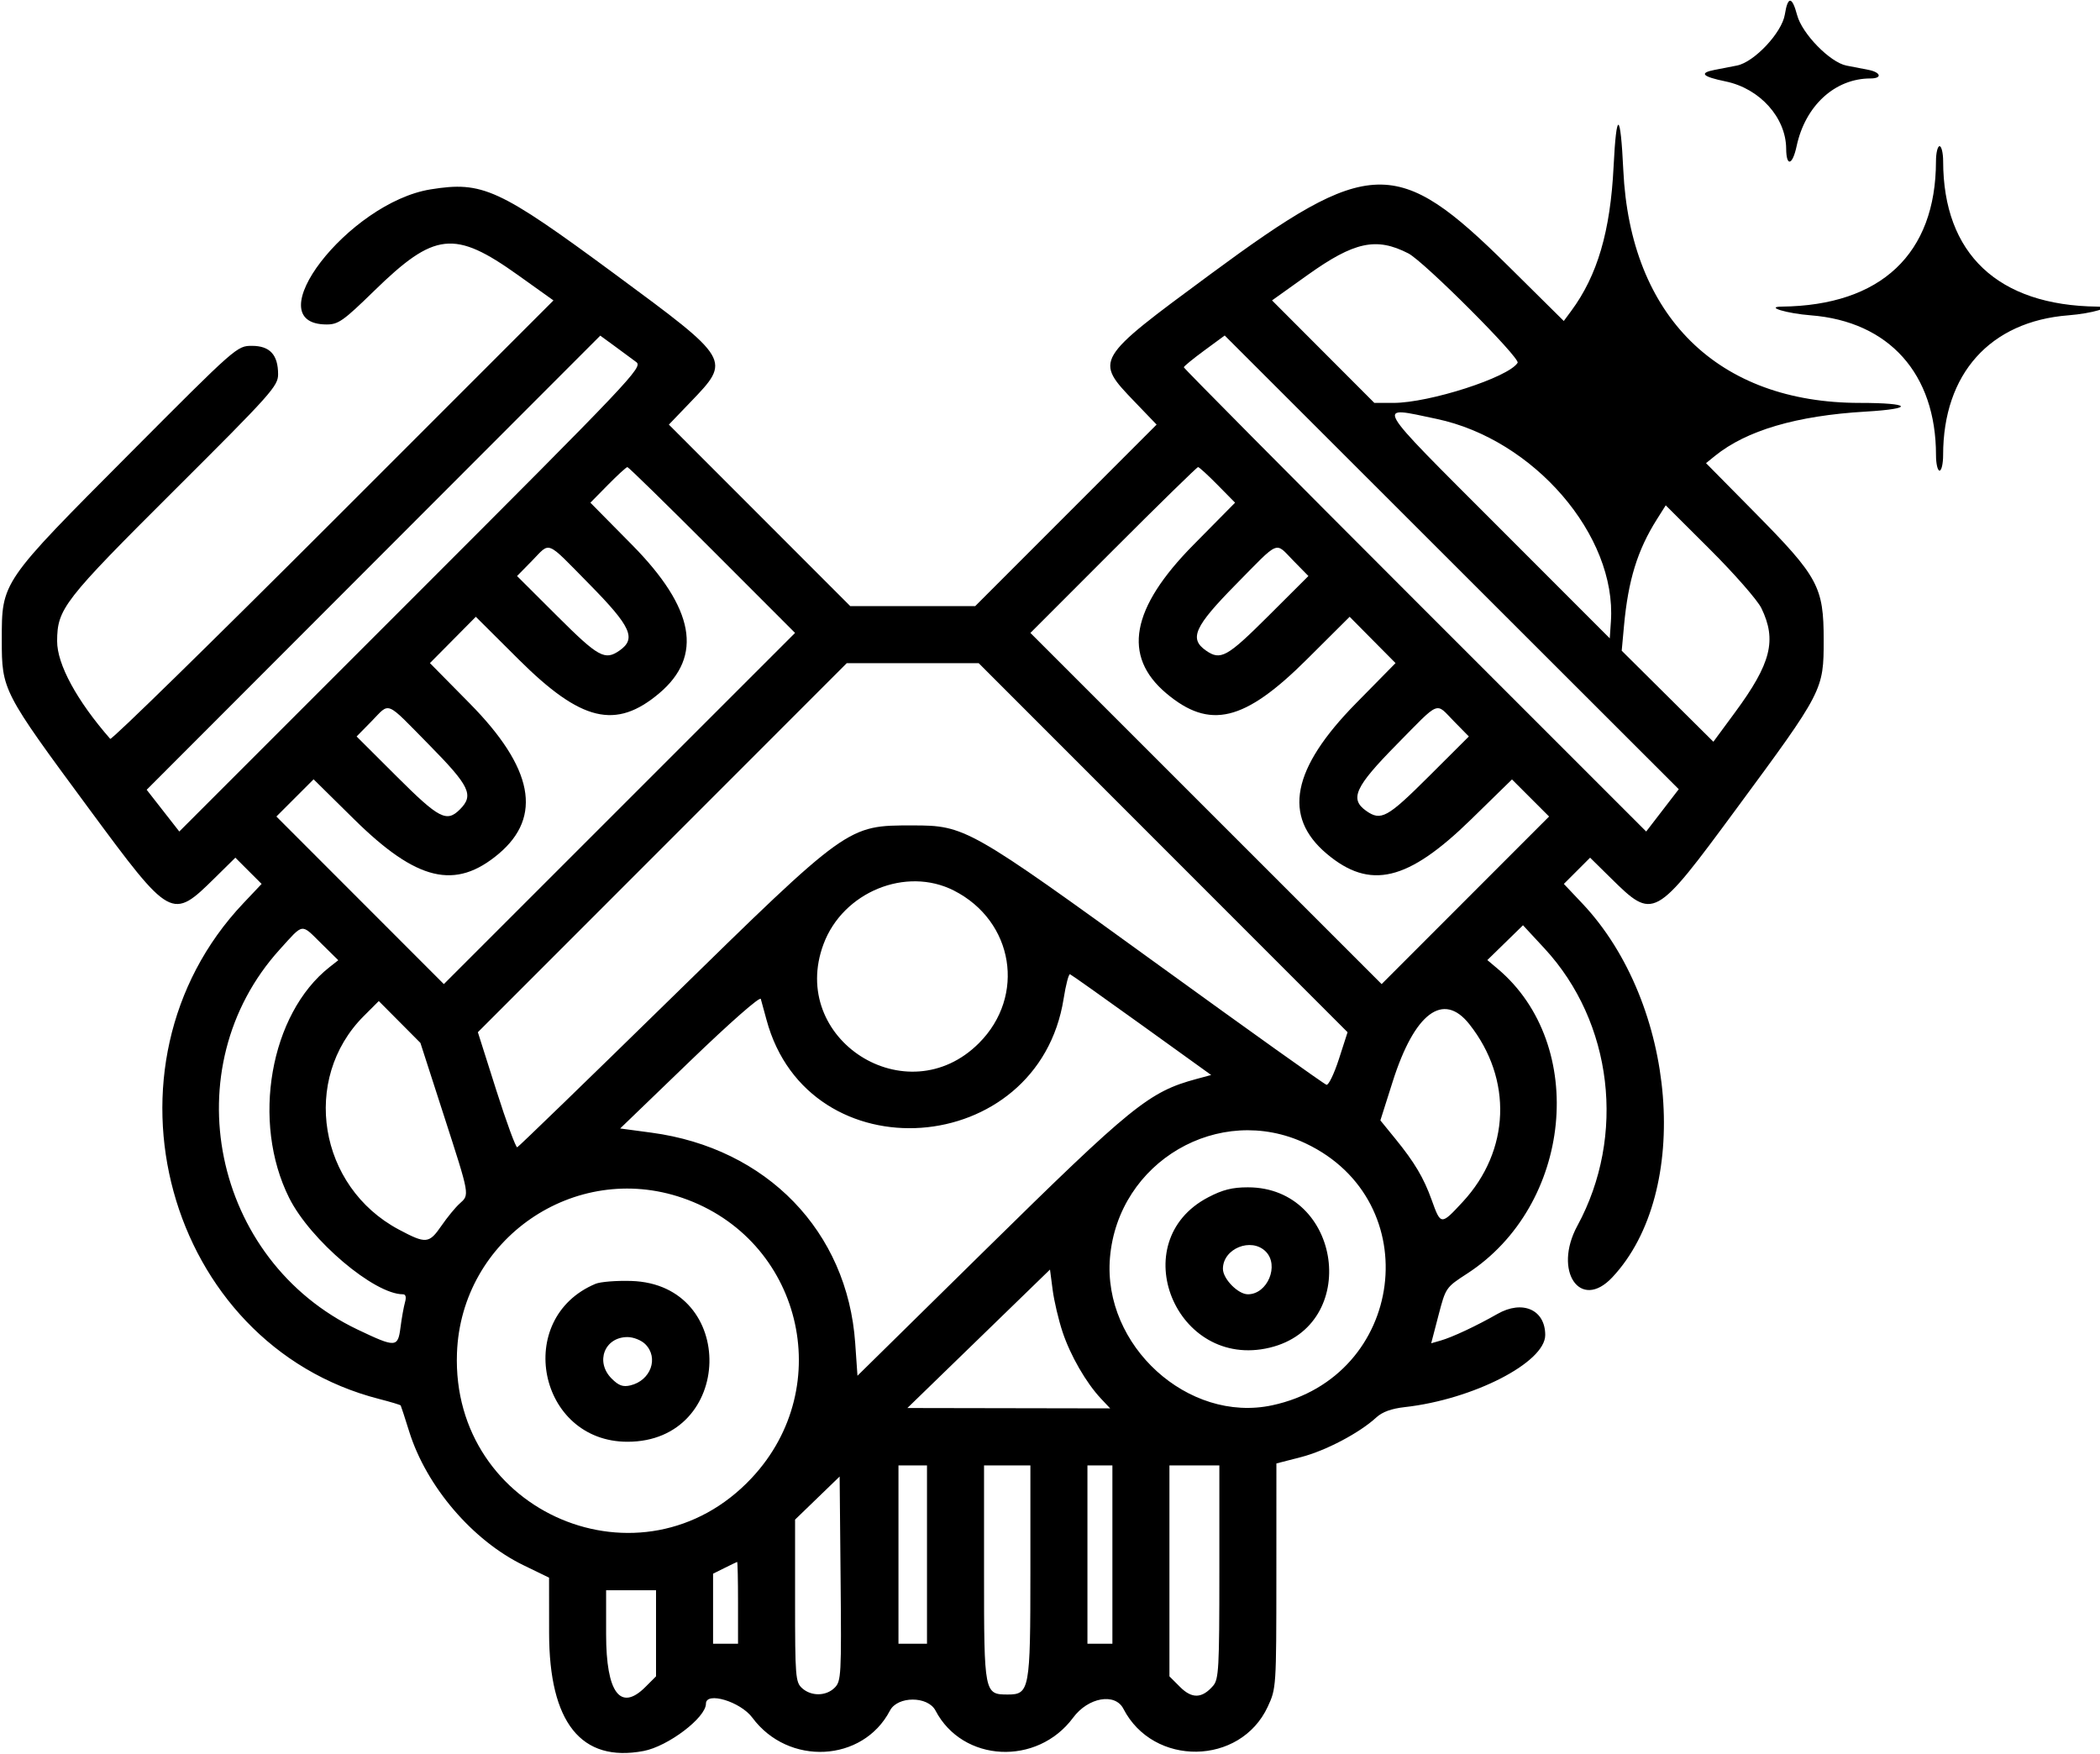 <svg id="svg" version="1.1" xmlns="http://www.w3.org/2000/svg" xmlns:xlink="http://www.w3.org/1999/xlink" width="400" height="334.126" viewBox="0, 0, 400,334.126"><g id="svgg"><path id="path0" d="M339.969 2.765 C 339.418 6.213,334.128 11.846,330.841 12.485 C 329.659 12.715,327.776 13.080,326.655 13.297 C 323.560 13.895,324.194 14.581,328.701 15.512 C 335.196 16.854,340.182 22.393,340.223 28.313 C 340.247 31.821,341.422 31.528,342.218 27.815 C 343.869 20.115,349.522 14.941,356.282 14.941 C 358.583 14.941,358.279 13.764,355.857 13.297 C 354.737 13.080,352.869 12.719,351.707 12.493 C 348.591 11.888,343.257 6.434,342.312 2.886 C 341.345 -0.746,340.537 -0.788,339.969 2.765 M307.348 31.751 C 306.739 44.060,304.267 52.478,299.282 59.220 L 297.864 61.138 287.302 50.681 C 266.073 29.663,260.956 29.802,230.565 52.224 C 208.413 68.569,208.442 68.519,216.132 76.528 L 220.305 80.873 203.027 98.162 L 185.749 115.450 173.854 115.450 L 161.959 115.450 144.681 98.162 L 127.403 80.873 131.576 76.528 C 139.266 68.519,139.295 68.569,117.143 52.224 C 94.997 35.885,91.932 34.474,82.033 36.068 C 66.362 38.592,48.505 61.800,62.234 61.800 C 64.438 61.800,65.416 61.108,71.233 55.433 C 82.787 44.162,86.551 43.748,98.688 52.413 L 105.423 57.221 63.426 99.223 C 40.327 122.324,21.234 141.002,20.996 140.731 C 14.634 133.460,10.863 126.515,10.881 122.105 C 10.906 115.946,12.101 114.410,33.207 93.383 C 51.664 74.996,52.971 73.534,52.971 71.293 C 52.971 67.580,51.405 65.874,47.994 65.874 C 45.144 65.874,45.042 65.964,24.673 86.418 C 0.158 111.034,0.340 110.769,0.340 121.902 C 0.340 131.461,0.474 131.721,16.978 154.073 C 32.593 175.221,32.719 175.291,40.922 167.212 L 44.832 163.360 47.331 165.860 L 49.831 168.359 46.347 172.043 C 17.056 203.014,31.589 256.046,72.222 266.460 C 74.406 267.020,76.252 267.575,76.325 267.695 C 76.398 267.814,77.126 270.051,77.944 272.666 C 81.217 283.128,90.011 293.414,99.708 298.123 L 104.584 300.491 104.591 311.027 C 104.601 328.115,110.710 335.749,122.581 333.509 C 127.241 332.630,134.465 327.151,134.465 324.496 C 134.465 322.125,141.041 324.103,143.299 327.154 C 150.154 336.415,164.358 335.686,169.518 325.806 C 170.974 323.018,176.734 323.018,178.190 325.806 C 183.350 335.686,197.554 336.415,204.409 327.154 C 207.270 323.288,212.396 322.385,213.981 325.467 C 219.679 336.544,236.242 336.315,241.470 325.087 C 243.095 321.595,243.111 321.361,243.117 300.150 L 243.124 278.739 247.812 277.531 C 252.506 276.322,258.952 272.929,262.139 269.990 C 263.295 268.924,265.030 268.292,267.572 268.009 C 280.578 266.562,294.329 259.507,294.329 254.281 C 294.329 249.451,290.001 247.539,285.229 250.261 C 281.216 252.549,276.639 254.695,274.404 255.336 L 272.608 255.851 273.995 250.536 C 275.376 245.244,275.400 245.210,279.457 242.580 C 299.462 229.610,302.516 199.030,285.257 184.508 L 283.302 182.863 286.700 179.547 L 290.097 176.231 294.179 180.637 C 307.194 194.690,309.764 216.335,300.452 233.470 C 295.777 242.072,301.002 249.791,307.102 243.294 C 322.342 227.058,319.450 191.169,301.360 172.043 L 297.877 168.359 300.377 165.860 L 302.876 163.360 306.786 167.212 C 314.992 175.294,315.118 175.225,330.730 154.059 C 347.267 131.638,347.368 131.443,347.368 121.902 C 347.368 111.755,346.353 109.878,334.215 97.587 L 324.958 88.214 326.655 86.839 C 332.653 81.981,342.202 79.172,355.348 78.398 C 364.838 77.839,364.109 76.740,354.247 76.740 C 327.236 76.740,310.519 60.287,309.201 32.404 C 308.669 21.134,307.887 20.859,307.348 31.751 M368.757 30.730 C 368.733 48.352,358.288 58.192,339.389 58.399 C 336.121 58.434,340.336 59.701,344.914 60.059 C 359.825 61.226,368.761 71.201,368.761 86.680 C 368.761 88.310,369.066 89.643,369.440 89.643 C 369.813 89.643,370.119 88.310,370.119 86.680 C 370.119 71.201,379.055 61.226,393.965 60.059 C 398.543 59.701,402.758 58.434,399.491 58.399 C 380.574 58.192,370.147 48.368,370.123 30.730 C 370.121 29.143,369.813 27.844,369.440 27.844 C 369.066 27.844,368.759 29.143,368.757 30.730 M268.251 48.261 C 271.222 49.783,289.624 68.203,289.070 69.100 C 287.355 71.875,272.276 76.740,265.392 76.740 L 261.782 76.740 252.037 66.978 L 242.293 57.216 249.054 52.388 C 257.962 46.029,262.142 45.130,268.251 48.261 M121.205 68.971 C 122.479 69.932,120.330 72.198,78.349 114.179 L 34.152 158.376 31.045 154.400 L 27.938 150.424 71.137 107.176 L 114.336 63.928 117.100 65.944 C 118.620 67.052,120.468 68.414,121.205 68.971 M316.662 154.349 L 313.561 158.379 269.514 114.336 C 245.288 90.112,225.477 70.139,225.489 69.951 C 225.501 69.763,227.258 68.325,229.394 66.756 L 233.277 63.902 276.520 107.110 L 319.763 150.319 316.662 154.349 M273.629 79.785 C 292.174 83.686,307.947 102.000,306.840 118.347 L 306.621 121.583 285.233 100.180 C 261.222 76.153,261.882 77.314,273.629 79.785 M135.658 104.758 L 151.440 120.551 117.991 153.995 L 84.542 187.439 68.594 171.480 L 52.645 155.520 56.189 151.977 L 59.733 148.433 67.428 156.025 C 79.393 167.830,86.733 169.583,95.003 162.610 C 103.373 155.553,101.577 146.251,89.478 133.987 L 81.891 126.298 86.262 121.888 L 90.633 117.477 98.797 125.605 C 110.684 137.439,117.286 139.029,125.564 132.050 C 133.964 124.966,132.291 115.828,120.387 103.775 L 112.456 95.745 115.795 92.355 C 117.631 90.490,119.301 88.964,119.505 88.964 C 119.708 88.964,126.977 96.071,135.658 104.758 M231.913 92.355 L 235.252 95.745 227.321 103.775 C 215.417 115.828,213.743 124.966,222.144 132.050 C 230.422 139.029,237.024 137.439,248.911 125.605 L 257.075 117.477 261.446 121.888 L 265.817 126.298 258.292 133.947 C 246.047 146.394,244.272 155.500,252.705 162.610 C 260.951 169.563,268.147 167.853,280.196 156.079 L 287.998 148.456 291.531 151.988 L 295.063 155.520 279.114 171.480 L 263.166 187.439 229.717 153.995 L 196.268 120.551 212.050 104.758 C 220.731 96.071,228.000 88.964,228.203 88.964 C 228.407 88.964,230.077 90.490,231.913 92.355 M335.501 115.834 C 338.465 121.938,337.349 126.362,330.495 135.665 L 326.358 141.280 317.628 132.609 L 308.897 123.939 309.334 119.185 C 310.133 110.495,311.900 104.775,315.594 98.922 L 317.282 96.249 325.721 104.661 C 330.363 109.288,334.764 114.316,335.501 115.834 M112.263 111.274 C 120.198 119.326,121.250 121.635,118.015 123.900 C 115.221 125.857,113.999 125.182,106.130 117.336 L 98.486 109.714 101.337 106.809 C 104.925 103.154,103.814 102.700,112.263 111.274 M246.371 106.809 L 249.221 109.714 241.578 117.336 C 233.709 125.182,232.487 125.857,229.693 123.900 C 226.458 121.635,227.510 119.326,235.445 111.274 C 243.894 102.700,242.783 103.154,246.371 106.809 M221.551 161.460 L 256.680 196.604 255.036 201.698 C 254.132 204.499,253.066 206.714,252.667 206.619 C 252.268 206.525,237.962 196.320,220.877 183.942 C 184.499 157.587,183.845 157.216,173.819 157.216 C 161.389 157.216,161.676 157.010,127.587 190.366 C 111.865 205.750,98.785 218.419,98.522 218.521 C 98.258 218.623,96.462 213.733,94.531 207.655 L 91.021 196.604 126.153 161.460 L 161.285 126.316 173.854 126.316 L 186.423 126.316 221.551 161.460 M81.703 141.834 C 89.490 149.737,90.313 151.453,87.606 154.160 C 85.076 156.690,83.638 155.942,75.570 147.896 L 67.926 140.274 70.777 137.370 C 74.365 133.714,73.254 133.260,81.703 141.834 M276.931 137.370 L 279.782 140.274 272.138 147.896 C 264.269 155.743,263.047 156.418,260.253 154.461 C 257.018 152.195,258.070 149.887,266.005 141.834 C 274.454 133.260,273.343 133.714,276.931 137.370 M181.714 169.632 C 193.106 175.443,195.437 189.711,186.462 198.686 C 172.745 212.403,150.083 197.939,156.870 179.800 C 160.578 169.889,172.586 164.975,181.714 169.632 M61.226 179.731 L 64.435 182.891 62.776 184.196 C 51.427 193.123,47.831 213.680,55.083 228.169 C 59.108 236.212,71.278 246.520,76.747 246.520 C 77.285 246.520,77.424 247.058,77.142 248.048 C 76.902 248.888,76.515 251.049,76.283 252.850 C 75.789 256.681,75.383 256.701,68.139 253.252 C 40.397 240.045,32.879 203.325,53.308 180.815 C 57.906 175.748,57.271 175.835,61.226 179.731 M217.488 195.246 L 230.701 204.754 227.914 205.505 C 218.862 207.945,215.645 210.553,187.436 238.310 L 163.328 262.033 162.895 255.804 C 161.417 234.535,146.067 218.685,124.088 215.736 L 118.126 214.936 131.390 202.151 C 139.106 194.714,144.763 189.744,144.915 190.269 C 145.058 190.765,145.546 192.547,145.998 194.228 C 153.980 223.904,197.786 220.774,202.603 190.184 C 203.019 187.545,203.565 185.466,203.817 185.563 C 204.069 185.659,210.221 190.017,217.488 195.246 M84.522 212.391 C 89.546 227.940,89.471 227.517,87.527 229.267 C 86.737 229.978,85.194 231.859,84.099 233.447 C 81.715 236.903,81.151 236.954,75.951 234.182 C 60.668 226.036,57.302 205.516,69.284 193.534 L 72.149 190.669 76.115 194.655 L 80.080 198.642 84.522 212.391 M279.876 195.076 C 288.154 205.549,287.647 219.165,278.617 228.919 C 274.464 233.403,274.441 233.402,272.689 228.523 C 271.180 224.322,269.434 221.385,265.770 216.886 L 262.929 213.398 265.271 206.020 C 269.429 192.916,274.918 188.803,279.876 195.076 M248.693 217.779 C 271.937 228.773,267.662 262.228,242.318 267.663 C 226.307 271.097,210.019 256.286,211.421 239.567 C 212.956 221.251,232.223 209.988,248.693 217.779 M129.996 228.164 C 152.606 235.946,159.547 264.011,143.188 281.499 C 122.438 303.680,85.920 288.218,87.041 257.725 C 87.842 235.950,109.438 221.088,129.996 228.164 M230.139 228.044 C 213.975 236.488,223.985 260.972,241.850 256.686 C 259.229 252.517,255.638 226.146,237.691 226.146 C 234.719 226.146,232.893 226.605,230.139 228.044 M241.087 238.370 C 243.724 241.007,241.427 246.520,237.691 246.520 C 235.817 246.520,232.937 243.582,232.937 241.671 C 232.937 237.804,238.335 235.618,241.087 238.370 M202.394 253.703 C 203.888 258.190,206.880 263.381,209.703 266.384 L 211.460 268.251 192.147 268.216 L 172.835 268.181 186.418 254.995 L 200.000 241.808 200.504 245.671 C 200.780 247.796,201.631 251.410,202.394 253.703 M113.433 244.525 C 97.764 251.096,102.525 274.608,119.525 274.608 C 139.849 274.608,140.563 244.617,120.253 243.982 C 117.425 243.893,114.355 244.138,113.433 244.525 M122.920 256.027 C 125.521 258.628,123.948 262.956,120.068 263.873 C 118.652 264.208,117.841 263.913,116.503 262.575 C 113.331 259.403,115.141 254.669,119.525 254.669 C 120.656 254.669,122.166 255.273,122.920 256.027 M176.570 296.095 L 176.570 313.073 173.854 313.073 L 171.138 313.073 171.138 296.095 L 171.138 279.117 173.854 279.117 L 176.570 279.117 176.570 296.095 M196.265 299.415 C 196.265 321.862,196.101 322.750,191.957 322.750 C 187.477 322.750,187.436 322.542,187.436 299.725 L 187.436 279.117 191.851 279.117 L 196.265 279.117 196.265 299.415 M211.885 296.095 L 211.885 313.073 209.508 313.073 L 207.131 313.073 207.131 296.095 L 207.131 279.117 209.508 279.117 L 211.885 279.117 211.885 296.095 M232.258 299.415 C 232.258 317.771,232.144 319.845,231.070 321.088 C 228.969 323.517,227.050 323.589,224.783 321.322 L 222.750 319.290 222.750 299.203 L 222.750 279.117 227.504 279.117 L 232.258 279.117 232.258 299.415 M158.990 321.448 C 157.357 323.081,154.527 323.123,152.779 321.542 C 151.525 320.407,151.443 319.384,151.443 304.884 L 151.443 289.435 155.688 285.332 L 159.932 281.229 160.113 300.687 C 160.283 319.096,160.223 320.215,158.990 321.448 M140.577 305.263 L 140.577 313.073 138.200 313.073 L 135.823 313.073 135.823 306.405 L 135.823 299.737 138.031 298.639 C 139.244 298.034,140.314 297.521,140.407 297.497 C 140.501 297.473,140.577 300.968,140.577 305.263 M124.958 311.088 L 124.958 319.290 122.925 321.322 C 118.178 326.069,115.450 322.412,115.450 311.300 L 115.450 302.886 120.204 302.886 L 124.958 302.886 124.958 311.088 " stroke="none" fill="#000000" fill-rule="evenodd"></path></g></svg>